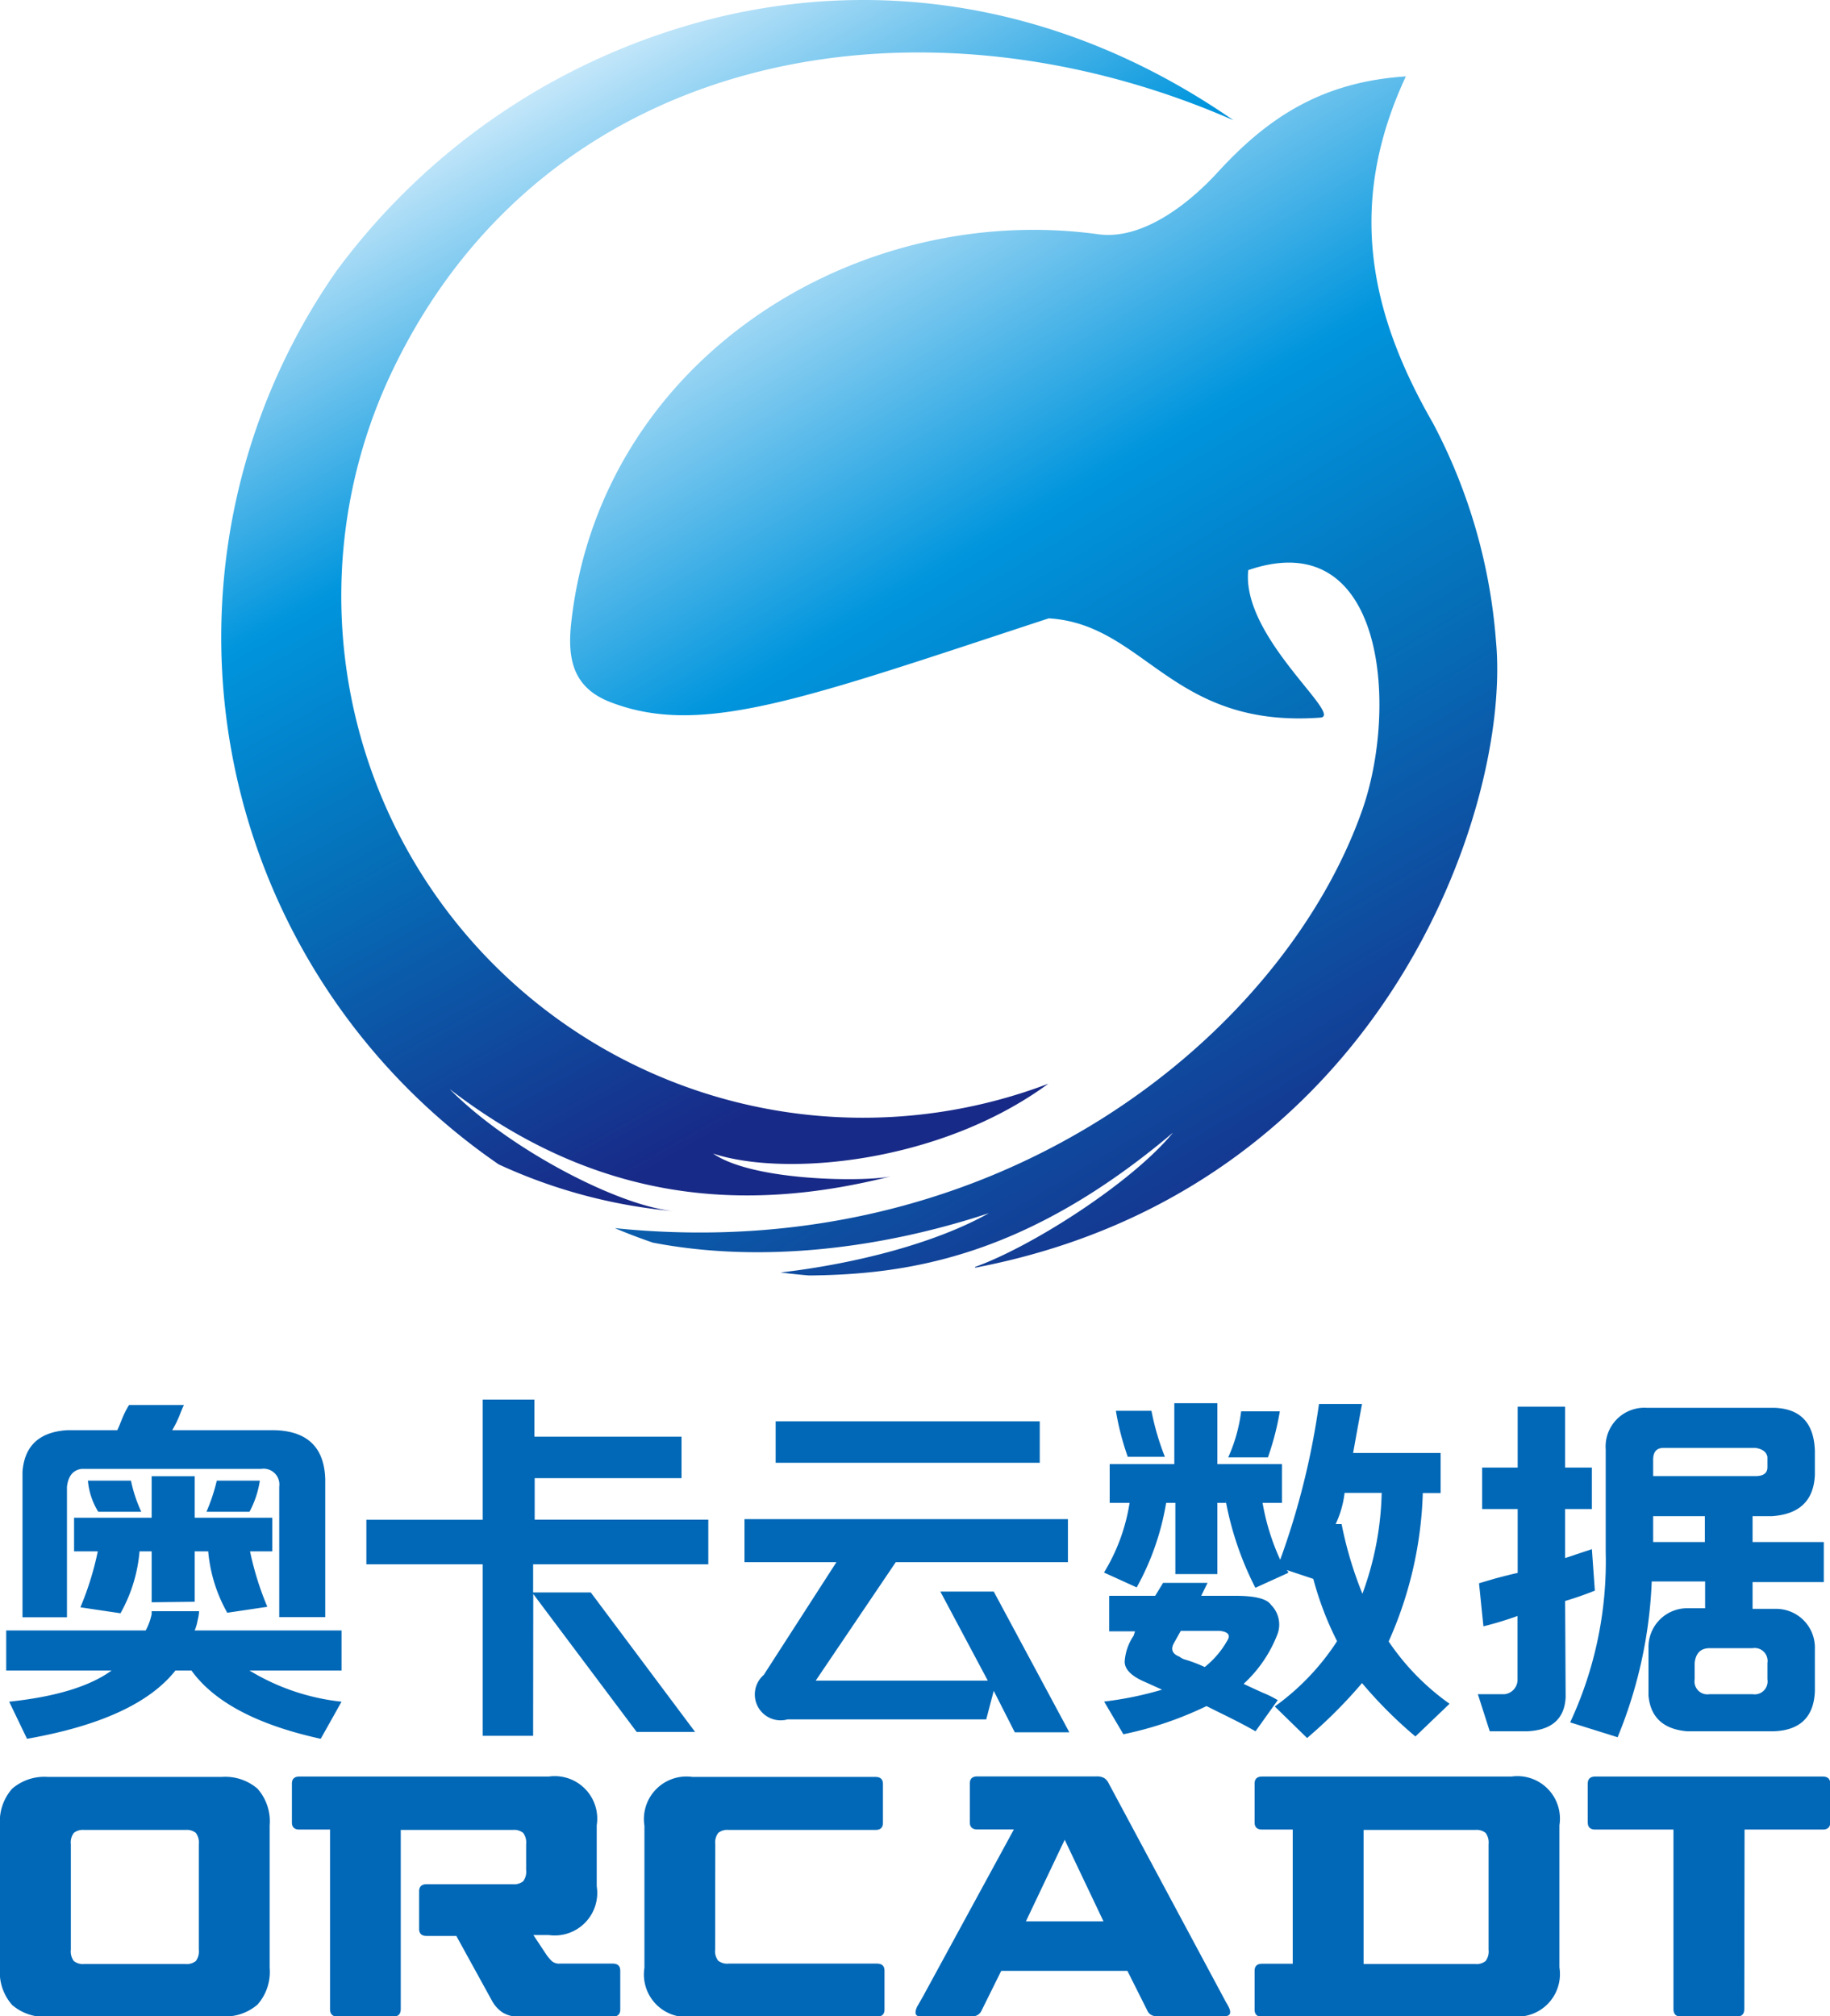 <svg xmlns="http://www.w3.org/2000/svg" xmlns:xlink="http://www.w3.org/1999/xlink" viewBox="0 0 141.56 155.97"><defs><style>.cls-1{fill-rule:evenodd;fill:url(#Œ_ƒΩ_32);}.cls-2{fill:url(#Œ_ƒΩ_21);}.cls-3{fill:#0068b7;}</style><linearGradient id="Œ_ƒΩ_32" x1="39.95" y1="6.59" x2="78.17" y2="74.87" gradientUnits="userSpaceOnUse"><stop offset="0" stop-color="#cceafb"/><stop offset="0.35" stop-color="#0095dd"/><stop offset="0.6" stop-color="#056fb8"/><stop offset="1" stop-color="#182a88"/></linearGradient><linearGradient id="Œ_ƒΩ_21" x1="104.01" y1="93.76" x2="57.77" y2="16.29" gradientUnits="userSpaceOnUse"><stop offset="0" stop-color="#182a88"/><stop offset="0.4" stop-color="#056fb8"/><stop offset="0.65" stop-color="#0095dd"/><stop offset="1" stop-color="#cceafb"/></linearGradient></defs><title>Asset 1</title><g id="Layer_2" data-name="Layer 2"><g id="Õ__1" data-name="Õº≤„_1"><g id="_Group_" data-name="&lt;Group&gt;"><path id="_Path_" data-name="&lt;Path&gt;" class="cls-1" d="M81.09,83.83c-8.42,6.18-20.45,7.22-25.93,5.4,3.15,2.18,11.91,2.19,13.76,1.76-11.43,2.89-22.76,2-34.14-6.75C39.36,88.89,48,93.39,52.29,93.7a41,41,0,0,1-13.71-3.63A49.47,49.47,0,0,1,26,21,51.9,51.9,0,0,1,55.37,1.38C68-1.7,82.19.14,95.41,9.3c-24.13-10.57-53-5.65-65,19.26A40.36,40.36,0,0,0,81.09,83.83Z"/><path id="_Path_2" data-name="&lt;Path&gt;" class="cls-2" d="M115.72,49.57a42.93,42.93,0,0,0-4.89-16.87c-5-8.69-6.6-17.09-2.08-26.79-6.44.42-10.63,3.13-14.53,7.39-2.39,2.61-5.93,5.28-9.27,4.82-18.9-2.59-38.57,9.81-40.77,30.12-.31,2.86.23,5,3.06,6.08,7.07,2.72,15-.29,33.89-6.49,7.46.46,9.45,8.52,21,7.68C104,55.38,96,49.28,96.56,44.1c10.56-3.62,11.62,10.58,8.82,18.55C99.34,79.84,77.47,98.06,47.56,95q1.45.61,2.94,1.12c8.5,1.64,17.84.42,26-2.28-4.16,2.34-10.36,3.92-16.12,4.59.73.09,1.47.17,2.21.23,7.79-.07,16.87-1.51,28.15-11.05C87.59,91.45,79.88,96.4,75.43,98l0,.06C106.85,92.07,116.95,62.48,115.72,49.57Z"/><g id="_Group_2" data-name="&lt;Group&gt;"><path id="_Compound_Path_" data-name="&lt;Compound Path&gt;" class="cls-3" d="M3.71,156a3.82,3.82,0,0,1-2.77-.91A3.82,3.82,0,0,1,0,152.21v-11a3.82,3.82,0,0,1,.94-2.85,3.82,3.82,0,0,1,2.77-.91H17.15a3.82,3.82,0,0,1,2.77.91,3.82,3.82,0,0,1,.94,2.85v11a3.82,3.82,0,0,1-.94,2.85,3.82,3.82,0,0,1-2.77.91Zm10.63-4.08a1.13,1.13,0,0,0,.81-.23,1.23,1.23,0,0,0,.23-.87v-8.17a1.24,1.24,0,0,0-.23-.87,1.13,1.13,0,0,0-.81-.23H6.52a1.13,1.13,0,0,0-.81.23,1.23,1.23,0,0,0-.23.87v8.17a1.23,1.23,0,0,0,.23.87,1.13,1.13,0,0,0,.81.23Z"/><path id="_Compound_Path_2" data-name="&lt;Compound Path&gt;" class="cls-3" d="M31,155.4q0,.58-.55.58H26.08q-.55,0-.55-.58V141.52H23.16q-.58,0-.58-.55v-3q0-.55.58-.55H42.45a3.29,3.29,0,0,1,3.71,3.77v4.72a3.29,3.29,0,0,1-3.71,3.77H41.26l1,1.51a3.49,3.49,0,0,0,.43.51.86.86,0,0,0,.61.19H47.4q.58,0,.58.55v3q0,.55-.58.55H40.16a2.29,2.29,0,0,1-1.3-.33,2.57,2.57,0,0,1-.81-.91l-2.75-5H33q-.58,0-.58-.55v-2.9q0-.55.58-.55h6.66a1.13,1.13,0,0,0,.81-.23,1.23,1.23,0,0,0,.23-.87v-2a1.24,1.24,0,0,0-.23-.87,1.13,1.13,0,0,0-.81-.23H31Z"/><path id="_Compound_Path_3" data-name="&lt;Compound Path&gt;" class="cls-3" d="M55.32,150.79a1.23,1.23,0,0,0,.23.87,1.13,1.13,0,0,0,.81.23H67.84q.58,0,.58.55v3q0,.55-.58.55H53.56a3.29,3.29,0,0,1-3.71-3.77v-11a3.29,3.29,0,0,1,3.71-3.77H67.72q.58,0,.58.55v3q0,.55-.58.55H56.37a1.13,1.13,0,0,0-.81.23,1.23,1.23,0,0,0-.23.87Z"/><path id="_Compound_Path_4" data-name="&lt;Compound Path&gt;" class="cls-3" d="M75.92,155.54a.75.75,0,0,1-.7.43H71.17q-.35,0-.35-.32a1.19,1.19,0,0,1,.19-.54l.42-.74,7-12.86H75.6q-.58,0-.58-.55v-3q0-.55.58-.55h9.21a1.14,1.14,0,0,1,.61.13,1,1,0,0,1,.35.42l9.07,16.92a4,4,0,0,1,.23.42.82.82,0,0,1,.09.33q0,.32-.38.32H89.45a.71.71,0,0,1-.7-.43l-1.54-3.07H77.45Zm9.44-6.92-3-6.31-3,6.31Z"/><path id="_Compound_Path_5" data-name="&lt;Compound Path&gt;" class="cls-3" d="M97.63,156q-.58,0-.58-.55v-3q0-.55.58-.55H100V141.52H97.63q-.58,0-.58-.55v-3q0-.55.58-.55h19.29a3.29,3.29,0,0,1,3.71,3.77v11a3.29,3.29,0,0,1-3.71,3.77Zm16.48-4.08a1.13,1.13,0,0,0,.81-.23,1.23,1.23,0,0,0,.23-.87v-8.17a1.24,1.24,0,0,0-.23-.87,1.13,1.13,0,0,0-.81-.23h-8.63v10.37Z"/><path id="_Compound_Path_6" data-name="&lt;Compound Path&gt;" class="cls-3" d="M134.93,155.4q0,.58-.55.58H130q-.55,0-.55-.58V141.52H123.4q-.58,0-.58-.55v-3q0-.55.58-.55H141q.58,0,.58.55v3q0,.55-.58.55h-6.05Z"/></g><g id="_Group_3" data-name="&lt;Group&gt;"><path id="_Compound_Path_7" data-name="&lt;Compound Path&gt;" class="cls-3" d="M15.4,124.63a3.2,3.2,0,0,1-.11.69,3.64,3.64,0,0,1-.23.8H26.42v3.1H19.3a17.19,17.19,0,0,0,7.12,2.41l-1.61,2.87q-7.35-1.61-10-5.28H13.57q-3,3.79-11.48,5.28L.71,131.63q5.39-.57,7.92-2.41H.48v-3.1H11.27a4.48,4.48,0,0,0,.46-1.26v-.23Zm6.2.46V115a1.22,1.22,0,0,0-1.38-1.38H6.33q-1,.12-1.15,1.38v10.1H1.74V113.84q.23-3,3.44-3.21H9.07c.08-.15.19-.42.34-.8a7.69,7.69,0,0,1,.57-1.15h4.25c-.08.15-.19.42-.34.8a7.89,7.89,0,0,1-.57,1.15h7.94q3.79.11,3.9,3.79v10.67Zm-9.87-1.15V120h-6V117.4h6v-3.21h3.33v3.21h6V120h-6v3.9Zm-.92-4.15a11.77,11.77,0,0,1-1.49,5l-3.1-.46a23.5,23.5,0,0,0,1.38-4.5Zm.11-2.85H7.6a5.5,5.5,0,0,1-.8-2.41h3.33A11,11,0,0,0,10.93,116.94Zm5.05,0a14.13,14.13,0,0,0,.8-2.41h3.33a7.41,7.41,0,0,1-.8,2.41Zm.11,2.85H19.3a23.28,23.28,0,0,0,1.38,4.5l-3.1.46A11.7,11.7,0,0,1,16.09,119.79Z"/><path id="_Compound_Path_8" data-name="&lt;Compound Path&gt;" class="cls-3" d="M41.24,134.27h-3.9V121h-9v-3.44h9v-9.3h4v2.87H52.72v3.21H41.36v3.21H54.79V121H41.24v2.18H45.7l8.07,10.79H49.25l-8-10.67Z"/><path id="_Compound_Path_9" data-name="&lt;Compound Path&gt;" class="cls-3" d="M82.61,117.51v3.33H69.29L63.1,130H76.41l-3.67-6.89h4.13L82.72,134H78.5l-1.63-3.21L76.29,133H60.92a2,2,0,0,1-1.84-3.44l5.62-8.72H57.59v-3.33ZM60,113.15v-3.21H80.43v3.21Z"/><path id="_Compound_Path_10" data-name="&lt;Compound Path&gt;" class="cls-3" d="M90.23,116.11a20.37,20.37,0,0,1-2.3,6.68l-2.53-1.15a14.63,14.63,0,0,0,2-5.53Zm8.61,10.24a10.12,10.12,0,0,1-2.64,3.9c.31.15.8.38,1.49.69a7.94,7.94,0,0,1,1.15.57l-1.72,2.41q-1-.58-2.87-1.49l-.92-.46a27.53,27.53,0,0,1-6.43,2.18l-1.49-2.53a26.78,26.78,0,0,0,4.48-.92l-1.26-.57Q87,129.45,87,128.53a4,4,0,0,1,.69-2l.11-.34h-2v-2.75h3.56l.61-1h3.44l-.49,1h2.64q2.29,0,2.75.69A2.15,2.15,0,0,1,98.84,126.35Zm-13-10.1v-3h5v-4.71h3.33v4.71h5v3h-5v5.51H90.92v-5.51Zm4.25-3.56H87.24a20.57,20.57,0,0,1-.92-3.56h2.75A20.14,20.14,0,0,0,90.11,112.69Zm.69,14.46q-.34.69.46,1a1.22,1.22,0,0,0,.46.23,10.85,10.85,0,0,1,1.49.57,7,7,0,0,0,1.72-2q.46-.69-.57-.8h-3Zm4-11h2.87a17.75,17.75,0,0,0,1.38,4.5,59.14,59.14,0,0,0,3-12.05h3.33q-.34,1.84-.69,3.79h6.77v3.1h-1.38a30.17,30.17,0,0,1-2.64,11.48,18.7,18.7,0,0,0,4.71,4.82l-2.64,2.53a33.88,33.88,0,0,1-4.13-4.13,37.17,37.17,0,0,1-4.25,4.25L98.61,132a18.8,18.8,0,0,0,4.82-5.05,24.67,24.67,0,0,1-1.84-4.82l-2.07-.69.12.12v.11l-2.53,1.15A24.56,24.56,0,0,1,94.82,116.11Zm.23-3.42a12.41,12.41,0,0,0,1-3.56H99a21,21,0,0,1-.92,3.56Zm9,2.75a7.72,7.72,0,0,1-.69,2.41h.46a29.37,29.37,0,0,0,1.61,5.39,24,24,0,0,0,1.49-7.8Z"/><path id="_Compound_Path_11" data-name="&lt;Compound Path&gt;" class="cls-3" d="M121.11,131.28q-.12,2.52-3,2.64h-2.87l-.92-2.87h2.07a1.13,1.13,0,0,0,1-1.15V125a26.66,26.66,0,0,1-2.64.8l-.34-3.33,1.15-.34q1.26-.34,1.84-.46v-4.94h-2.75v-3.21h2.75v-4.71h3.67v4.71h2.07v3.21h-2.07v3.79l2.07-.69.23,3.21q-1.15.46-2.3.8Zm19.28-.46q-.12,3-3.21,3.1h-6.66q-2.76-.23-3-2.75V127.5a3,3,0,0,1,3-3.1h1.38v-2.07h-4.13a35.22,35.22,0,0,1-2.64,12.05l-3.67-1.15a29.49,29.49,0,0,0,2.75-13.2v-7.92a3,3,0,0,1,3.21-3.21h9.87q3,.12,3.1,3.33v1.84q-.12,3-3.33,3.21h-1.49v2h5.51v3.1h-5.51v2.07h1.72a3,3,0,0,1,3.1,3.1Zm-12.51-17.9v1.26h7.92q.92,0,.92-.69v-.8q-.12-.57-.92-.69h-7.12Q127.88,112,127.88,112.92Zm0,4.36v2h4v-2Zm3.21,11.36v1.26a1,1,0,0,0,1.15,1.15h3.33a1,1,0,0,0,1.15-1.15v-1.26a1,1,0,0,0-1.15-1.15h-3.33Q131.21,127.5,131.09,128.64Z"/></g></g></g></g></svg>